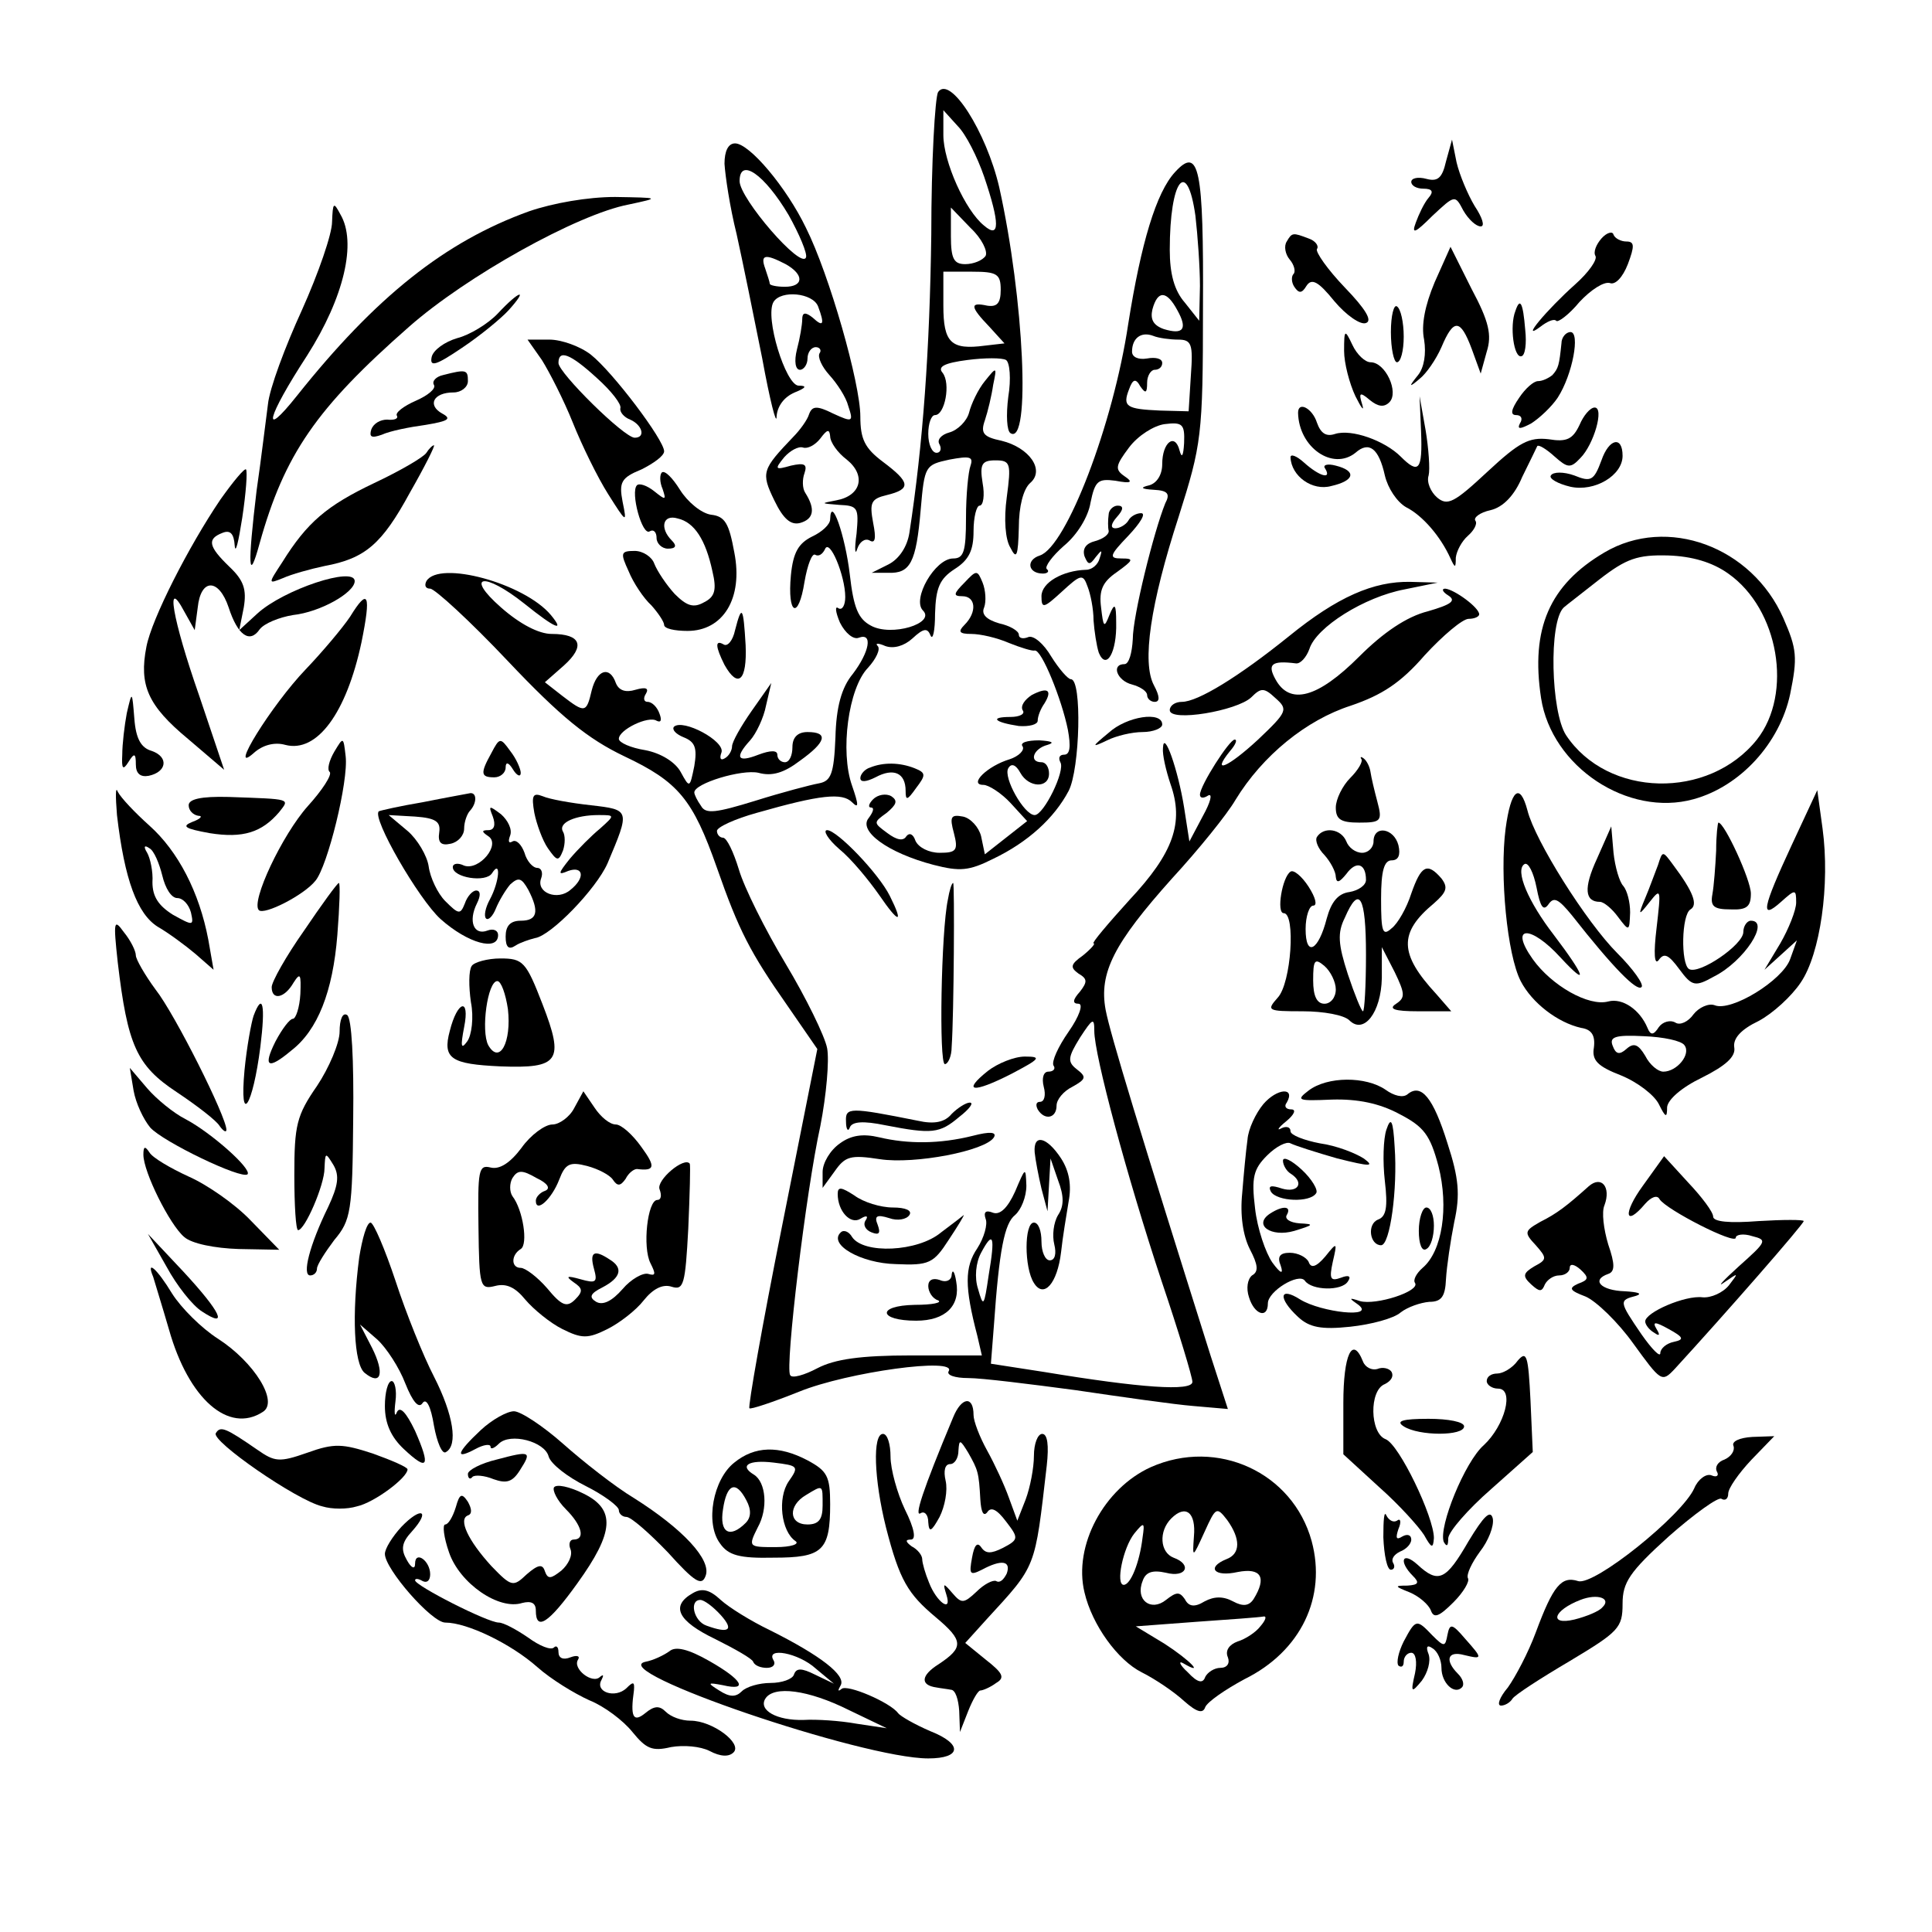 <?xml version="1.0" standalone="no"?>
<!DOCTYPE svg PUBLIC "-//W3C//DTD SVG 20010904//EN"
 "http://www.w3.org/TR/2001/REC-SVG-20010904/DTD/svg10.dtd">
<svg version="1.0" xmlns="http://www.w3.org/2000/svg"
 width="256pt" height="256pt" viewBox="0 0 256 256"
 preserveAspectRatio="xMidYMid meet">
<g transform="translate(0,256) scale(0.1,-0.1)"
fill="#000000" stroke="none">
<path d="M1243 2438 c-4 -7 -9 -92 -9 -189 -2 -152 -11 -278 -29 -395 -3 -19
-14 -35 -28 -42 l-22 -11 22 0 c29 -1 37 13 43 84 5 58 6 59 38 66 27 5 32 4
28 -8 -3 -8 -6 -39 -6 -69 0 -45 -3 -54 -17 -54 -24 0 -55 -54 -40 -69 17 -17
-42 -35 -69 -20 -17 9 -23 24 -28 68 -6 51 -25 106 -26 73 0 -7 -11 -17 -24
-23 -18 -9 -25 -21 -28 -51 -5 -53 10 -60 18 -9 4 23 10 38 14 36 5 -3 10 1
13 7 6 16 27 -35 27 -63 0 -11 -4 -18 -9 -15 -5 4 -4 -5 2 -19 7 -14 18 -23
25 -20 19 7 14 -19 -8 -48 -15 -18 -22 -44 -23 -84 -2 -49 -6 -58 -22 -61 -11
-2 -49 -12 -84 -23 -52 -16 -66 -18 -72 -7 -5 7 -9 15 -9 18 0 12 63 31 85 26
18 -5 34 0 55 16 35 25 38 38 10 38 -13 0 -20 -7 -20 -20 0 -11 -4 -20 -10
-20 -5 0 -10 4 -10 10 0 6 -9 6 -25 0 -28 -11 -32 -4 -11 19 8 9 18 30 21 46
l7 30 -26 -37 c-14 -20 -26 -41 -26 -47 0 -5 -4 -13 -10 -16 -5 -3 -7 0 -4 8
5 15 -51 45 -63 34 -3 -4 3 -10 13 -14 15 -6 18 -14 14 -38 -6 -29 -6 -30 -18
-8 -7 13 -26 25 -47 29 -19 3 -35 10 -35 15 0 12 39 31 50 24 6 -3 7 1 4 9 -3
9 -10 16 -16 16 -5 0 -6 5 -2 11 4 7 0 9 -14 5 -13 -4 -22 -1 -26 9 -8 23 -25
18 -32 -10 -7 -30 -9 -30 -39 -7 l-23 18 25 22 c29 26 23 42 -16 42 -17 0 -42
13 -67 35 -49 43 -23 48 31 5 41 -33 54 -38 35 -15 -35 42 -148 73 -165 45 -3
-6 -1 -10 5 -10 6 0 53 -43 103 -96 70 -74 106 -103 154 -126 72 -34 91 -57
123 -148 29 -83 44 -112 93 -182 l40 -58 -47 -236 c-26 -130 -45 -238 -43
-240 1 -2 31 8 66 22 64 26 210 46 198 27 -3 -5 8 -9 26 -9 18 0 82 -8 142
-16 61 -9 131 -19 156 -21 l46 -4 -23 71 c-93 295 -133 426 -139 458 -9 49 11
88 88 174 35 38 73 85 84 104 36 59 94 106 153 125 41 14 66 30 98 67 24 26
50 48 58 48 8 0 14 3 14 6 0 9 -33 33 -45 34 -5 0 -4 -4 4 -9 11 -7 4 -12 -27
-21 -28 -7 -59 -28 -91 -60 -55 -55 -92 -65 -111 -30 -11 20 -5 25 27 21 6 -1
14 8 18 19 9 29 73 69 126 79 l44 9 -36 1 c-49 1 -97 -20 -161 -72 -67 -54
-121 -87 -142 -87 -9 0 -16 -5 -16 -11 0 -16 89 -1 108 17 13 13 17 13 32 -1
17 -15 16 -18 -23 -55 -40 -37 -63 -47 -37 -15 7 8 10 15 6 15 -7 0 -46 -61
-46 -73 0 -5 5 -5 11 -1 6 3 3 -9 -7 -27 l-18 -34 -7 45 c-8 50 -27 104 -28
79 -1 -9 4 -30 10 -48 18 -51 4 -91 -54 -153 -29 -32 -51 -58 -48 -58 3 0 -3
-7 -14 -16 -17 -12 -17 -16 -6 -24 12 -7 12 -11 2 -24 -10 -11 -10 -16 -2 -16
7 0 1 -17 -13 -37 -14 -20 -23 -40 -20 -45 3 -4 0 -8 -7 -8 -6 0 -9 -8 -6 -20
3 -11 1 -20 -5 -20 -5 0 -6 -4 -3 -10 9 -15 25 -12 25 5 0 8 9 19 21 25 18 10
19 13 6 23 -13 10 -12 16 4 42 17 26 19 27 19 9 0 -32 43 -192 89 -331 23 -68
41 -128 41 -134 0 -13 -69 -8 -196 13 l-71 11 4 51 c7 100 14 135 28 146 8 7
15 24 15 39 -1 25 -1 25 -15 -8 -10 -22 -20 -31 -29 -28 -10 4 -13 1 -10 -8 3
-7 -2 -25 -11 -39 -17 -25 -17 -51 0 -116 l6 -26 -93 0 c-68 0 -102 -5 -125
-17 -17 -9 -34 -14 -36 -9 -7 10 21 244 40 330 8 41 12 87 9 103 -3 16 -28 67
-55 112 -27 45 -55 101 -62 125 -7 23 -16 42 -21 42 -4 0 -8 4 -8 9 0 5 24 16
53 24 84 24 113 27 126 14 9 -9 9 -4 0 22 -16 45 -5 129 21 156 11 12 17 25
13 29 -4 4 1 4 10 0 11 -4 25 0 36 10 15 14 20 14 24 4 3 -7 6 6 6 29 1 34 6
46 26 59 19 12 25 25 25 50 0 19 4 34 8 34 5 0 7 14 4 30 -4 25 -1 30 17 30
20 0 21 -4 15 -49 -4 -29 -2 -56 5 -67 8 -16 10 -11 11 27 0 28 6 51 15 59 20
17 -1 47 -38 56 -24 5 -28 10 -22 27 4 12 9 33 11 47 5 24 5 25 -11 5 -9 -11
-18 -30 -21 -42 -3 -11 -15 -23 -26 -26 -11 -3 -17 -10 -13 -16 3 -6 1 -11 -4
-11 -6 0 -11 11 -11 25 0 14 4 25 9 25 13 0 21 42 10 56 -7 8 2 13 33 17 23 3
46 3 51 0 5 -3 7 -25 3 -49 -3 -24 -2 -45 3 -48 27 -17 18 178 -15 326 -17 73
-65 149 -81 126z m61 -112 c21 -62 21 -83 0 -65 -25 20 -54 85 -54 120 l0 33
19 -21 c11 -11 26 -41 35 -67z m2 -105 c-4 -6 -16 -11 -27 -11 -15 0 -19 7
-19 37 l0 38 26 -27 c15 -14 23 -31 20 -37z m20 -45 c0 -18 -5 -23 -18 -21
-23 5 -23 -1 3 -28 l20 -22 -26 -3 c-45 -6 -55 4 -55 53 l0 45 38 0 c33 0 38
-3 38 -24z m-16 -1306 c-6 -41 -7 -43 -14 -18 -5 15 -3 35 4 48 16 30 19 23
10 -30z"/>
<path d="M960 2343 c1 -16 7 -57 16 -93 8 -36 23 -110 34 -165 10 -55 19 -90
19 -77 1 14 10 26 24 32 15 6 17 9 5 9 -17 1 -45 91 -33 111 10 16 52 12 59
-6 9 -24 7 -28 -7 -15 -10 8 -14 7 -14 -2 0 -7 -3 -25 -7 -40 -4 -16 -2 -27 4
-27 5 0 10 7 10 15 0 8 5 15 11 15 5 0 8 -4 5 -8 -3 -5 3 -18 13 -29 10 -11
22 -29 25 -41 7 -21 6 -22 -20 -10 -22 11 -28 10 -32 -1 -2 -7 -12 -21 -21
-30 -41 -43 -43 -47 -25 -84 12 -25 22 -33 34 -30 18 5 21 18 7 40 -4 6 -4 18
-1 26 4 12 0 14 -18 10 -21 -6 -22 -5 -9 11 8 9 19 15 25 13 6 -2 16 3 23 12
9 12 12 13 13 3 0 -8 10 -22 22 -31 26 -21 19 -48 -14 -54 -21 -4 -21 -4 4 -6
25 -1 26 -4 23 -38 -3 -21 -2 -30 1 -20 3 9 10 14 16 11 8 -5 9 3 5 23 -5 27
-3 32 18 37 33 8 31 17 -5 44 -24 18 -30 30 -30 60 0 44 -41 188 -72 250 -26
54 -75 112 -94 112 -9 0 -14 -10 -14 -27z m85 -68 c14 -25 25 -51 23 -56 -6
-17 -88 78 -88 101 0 32 33 9 65 -45z m-4 -65 c25 -14 24 -30 -1 -30 -11 0
-20 2 -20 4 0 2 -3 11 -6 20 -7 19 0 20 27 6z"/>
<path d="M1916 2346 c-5 -22 -11 -27 -26 -23 -11 3 -20 1 -20 -4 0 -5 7 -9 16
-9 12 0 14 -4 7 -12 -6 -7 -13 -22 -17 -33 -6 -16 -1 -14 22 9 30 28 30 28 41
7 7 -12 17 -21 23 -21 6 0 2 12 -8 27 -9 15 -20 41 -24 58 l-6 30 -8 -29z"/>
<path d="M1557 2332 c-25 -27 -45 -94 -62 -201 -20 -134 -82 -295 -117 -307
-19 -6 -16 -24 4 -24 6 0 9 3 5 6 -3 3 7 17 23 31 17 14 32 38 35 57 6 29 10
32 33 29 21 -4 24 -2 12 6 -13 9 -12 14 6 38 12 16 33 29 47 31 24 3 27 0 26
-25 -1 -17 -3 -21 -6 -10 -6 24 -23 11 -23 -18 0 -14 -7 -25 -17 -28 -13 -3
-11 -5 6 -6 18 -1 22 -5 15 -18 -15 -37 -43 -149 -43 -180 -1 -18 -5 -33 -11
-33 -18 0 -10 -22 10 -27 11 -3 20 -9 20 -14 0 -5 5 -9 10 -9 7 0 7 7 -1 22
-16 30 -5 107 33 224 30 95 32 106 32 276 1 185 -5 215 -37 180z m27 -58 c3
-26 6 -68 6 -93 l-1 -46 -19 24 c-14 16 -20 38 -20 70 0 93 23 123 34 45z
m-24 -125 c14 -25 8 -33 -18 -25 -14 5 -18 13 -15 26 7 26 19 25 33 -1z m1
-39 c18 0 20 -6 17 -47 l-3 -48 -38 1 c-44 2 -50 5 -41 28 5 14 9 15 15 4 7
-10 9 -9 9 5 0 9 5 17 10 17 6 0 10 4 10 9 0 6 -9 8 -20 6 -12 -2 -20 2 -20 9
0 18 12 27 28 21 7 -3 23 -5 33 -5z"/>
<path d="M701 2280 c-111 -40 -203 -113 -308 -245 -47 -59 -40 -29 14 54 49
77 66 150 44 187 -9 17 -10 16 -11 -10 0 -16 -18 -68 -40 -117 -22 -48 -43
-104 -45 -125 -3 -22 -9 -73 -15 -114 -12 -100 -11 -125 4 -70 33 118 75 179
198 287 76 67 223 149 291 162 42 9 42 9 -18 10 -36 0 -82 -8 -114 -19z"/>
<path d="M2122 2244 c-7 -8 -11 -18 -8 -23 3 -5 -9 -22 -27 -38 -37 -33 -74
-77 -46 -56 9 7 18 11 21 8 2 -3 17 8 31 25 15 16 32 27 40 25 7 -3 17 7 24
25 9 24 9 30 -2 30 -7 0 -15 4 -17 9 -1 5 -9 3 -16 -5z"/>
<path d="M1705 2240 c-4 -6 -2 -17 4 -24 6 -7 8 -16 5 -19 -3 -3 -3 -11 1 -17
6 -9 10 -9 16 1 7 11 16 6 37 -20 16 -19 35 -32 42 -29 9 3 -1 19 -28 47 -23
24 -39 47 -37 51 3 4 -2 11 -11 14 -21 8 -22 8 -29 -4z"/>
<path d="M1901 2186 c-13 -31 -18 -57 -14 -76 3 -19 0 -37 -8 -47 -13 -16 -12
-17 2 -5 9 7 22 26 29 42 16 38 25 38 40 -2 l12 -33 8 29 c7 22 3 40 -20 83
l-28 56 -21 -47z"/>
<path d="M660 2145 c-13 -14 -38 -29 -54 -33 -17 -5 -32 -16 -34 -25 -3 -14 6
-11 40 12 24 16 52 39 62 50 27 30 14 26 -14 -4z"/>
<path d="M1843 2120 c0 -22 4 -40 8 -40 5 0 9 15 9 34 0 19 -4 37 -9 40 -4 3
-8 -12 -8 -34z"/>
<path d="M2008 2148 c-8 -20 -2 -63 8 -60 5 1 7 17 5 35 -3 37 -7 43 -13 25z"/>
<path d="M1781 2095 c0 -16 7 -43 15 -60 8 -16 12 -21 9 -11 -5 16 -3 17 10 6
11 -9 19 -10 26 -3 13 13 -5 53 -25 53 -7 0 -18 10 -24 23 -10 21 -11 21 -11
-8z"/>
<path d="M2069 2105 c-3 -29 -4 -33 -12 -42 -5 -4 -13 -8 -19 -8 -6 0 -17 -10
-25 -22 -11 -16 -12 -23 -4 -23 7 0 9 -5 5 -11 -4 -8 0 -8 15 0 11 7 27 22 35
34 20 31 30 87 17 87 -6 0 -12 -7 -12 -15z"/>
<path d="M718 2083 c10 -16 29 -53 41 -83 12 -30 33 -73 47 -95 24 -38 25 -39
19 -10 -5 26 -2 32 25 43 16 8 30 18 30 24 0 15 -68 105 -97 128 -14 11 -39
20 -55 20 l-29 0 19 -27z m73 -24 c19 -17 33 -35 31 -40 -1 -5 5 -12 13 -15
16 -7 21 -24 6 -24 -14 0 -101 86 -101 99 0 18 15 13 51 -20z"/>
<path d="M587 2063 c-9 -2 -15 -8 -12 -13 3 -5 -8 -14 -24 -21 -16 -7 -28 -16
-25 -20 2 -4 -4 -6 -13 -5 -9 0 -18 -5 -21 -13 -3 -10 0 -12 14 -7 11 5 36 10
58 13 30 5 35 8 22 15 -20 11 -12 28 15 28 10 0 19 7 19 15 0 15 -2 16 -33 8z"/>
<path d="M1883 1988 c2 -51 -3 -57 -27 -33 -21 21 -65 37 -87 30 -12 -4 -19 1
-24 15 -6 19 -25 29 -25 13 1 -46 46 -77 76 -53 18 16 31 6 39 -30 4 -17 16
-35 28 -42 22 -11 46 -39 59 -68 6 -13 7 -13 7 1 1 9 8 22 16 29 8 7 13 16 10
20 -3 4 6 11 20 14 17 4 32 20 42 44 10 20 19 39 20 41 2 2 12 -4 23 -14 17
-15 21 -16 34 -2 18 18 32 67 19 67 -6 0 -15 -11 -20 -23 -9 -19 -17 -23 -41
-19 -26 3 -39 -4 -81 -43 -44 -41 -53 -46 -67 -34 -8 7 -14 20 -11 29 2 8 0
36 -4 60 l-8 45 2 -47z"/>
<path d="M2122 1950 c-10 -27 -14 -29 -36 -20 -14 5 -28 5 -31 0 -3 -4 9 -11
26 -15 32 -7 69 15 69 41 0 27 -18 23 -28 -6z"/>
<path d="M565 1960 c-4 -6 -35 -24 -69 -40 -63 -30 -89 -52 -122 -105 -19 -29
-19 -29 1 -21 11 5 36 12 55 16 54 10 76 29 113 97 20 35 34 63 32 63 -2 0 -7
-5 -10 -10z"/>
<path d="M1710 1954 c1 -25 29 -45 54 -38 31 7 34 20 6 27 -11 3 -18 1 -14 -4
9 -15 -8 -10 -28 8 -10 9 -18 12 -18 7z"/>
<path d="M292 1898 c-42 -62 -91 -158 -98 -195 -10 -51 2 -78 55 -122 l48 -41
-33 98 c-36 103 -45 159 -20 112 l14 -25 4 30 c4 39 28 39 41 0 12 -37 28 -48
41 -29 6 8 26 16 44 19 37 4 82 30 82 45 0 20 -94 -11 -129 -43 l-24 -22 6 30
c4 24 0 36 -19 54 -28 27 -30 37 -9 45 10 4 15 -1 16 -17 1 -12 5 5 10 37 5
33 7 61 5 64 -2 2 -17 -16 -34 -40z"/>
<path d="M877 1934 c-3 -3 -3 -13 1 -22 5 -15 4 -15 -11 -3 -10 8 -20 11 -23
8 -9 -9 7 -68 17 -61 5 3 9 -1 9 -9 0 -7 7 -14 15 -14 11 0 12 4 5 11 -16 16
-12 35 8 29 22 -5 37 -28 46 -70 6 -25 3 -34 -11 -41 -14 -8 -23 -5 -39 11
-11 12 -23 30 -27 40 -3 9 -15 17 -26 17 -19 0 -19 -3 -8 -27 6 -15 20 -36 30
-45 9 -10 17 -22 17 -26 0 -5 14 -8 31 -8 47 0 74 43 62 104 -7 38 -12 48 -31
50 -13 2 -31 17 -41 33 -10 16 -20 26 -24 23z"/>
<path d="M1469 1878 c-1 -7 -1 -17 0 -21 1 -5 -7 -11 -18 -14 -12 -3 -17 -10
-14 -20 5 -12 7 -12 15 -1 8 10 9 10 5 -2 -2 -8 -10 -15 -18 -15 -31 -1 -59
-17 -59 -35 0 -17 3 -16 27 6 25 23 28 24 34 7 4 -10 8 -30 8 -45 1 -14 4 -34
7 -43 10 -24 24 1 23 40 0 25 -2 27 -9 10 -7 -18 -8 -16 -11 10 -3 23 2 34 21
47 22 16 23 18 6 18 -17 0 -16 4 9 30 16 17 24 30 17 30 -6 0 -14 -4 -17 -10
-3 -5 -11 -10 -17 -10 -7 0 -6 6 2 15 9 10 9 15 1 15 -6 0 -12 -6 -12 -12z"/>
<path d="M2126 1828 c-73 -43 -98 -101 -84 -193 14 -91 115 -158 202 -134 62
17 114 74 128 139 10 49 9 60 -9 101 -42 95 -154 136 -237 87z m164 -28 c67
-47 86 -159 38 -220 -64 -80 -198 -77 -253 6 -20 31 -23 150 -3 169 2 2 23 18
47 37 36 28 51 33 91 32 32 -1 59 -9 80 -24z"/>
<path d="M1278 1788 c-15 -15 -15 -18 -3 -18 18 0 20 -21 3 -38 -9 -9 -7 -12
9 -12 12 0 34 -5 50 -12 15 -6 31 -11 34 -10 9 2 36 -65 44 -105 4 -22 3 -33
-5 -33 -6 0 -8 -4 -5 -10 7 -11 -22 -70 -34 -70 -14 0 -42 50 -35 62 4 7 10 5
16 -6 11 -20 38 -21 38 -1 0 8 -4 15 -10 15 -17 0 -11 18 8 23 10 3 6 5 -11 6
-16 0 -26 -3 -22 -8 3 -5 -5 -13 -17 -17 -30 -9 -55 -34 -35 -34 7 0 24 -11
36 -24 l22 -24 -28 -22 -28 -22 -5 24 c-3 12 -14 24 -24 26 -16 3 -18 0 -12
-22 6 -23 3 -26 -19 -26 -14 0 -28 7 -32 16 -3 9 -8 11 -12 6 -4 -7 -13 -5
-25 4 -19 14 -19 14 -1 27 13 11 15 16 6 22 -7 4 -18 2 -24 -4 -6 -6 -7 -11
-3 -11 5 0 3 -6 -3 -14 -14 -17 25 -46 86 -62 35 -9 47 -8 79 8 46 22 81 54
100 90 15 29 18 148 3 148 -4 0 -16 14 -26 30 -10 17 -23 28 -30 26 -7 -3 -13
-2 -13 3 0 5 -12 12 -26 15 -17 5 -24 12 -20 21 3 8 2 23 -2 33 -7 17 -8 17
-24 0z"/>
<path d="M464 1743 c-10 -15 -37 -47 -59 -70 -45 -47 -104 -142 -69 -111 12
11 28 15 42 11 42 -11 81 42 101 136 13 64 9 73 -15 34z"/>
<path d="M974 1725 c-3 -14 -10 -22 -15 -19 -12 7 -11 -3 1 -27 18 -32 30 -21
28 26 -3 51 -5 55 -14 20z"/>
<path d="M1367 1639 c-9 -6 -15 -14 -12 -20 4 -5 -4 -9 -16 -9 -28 0 -22 -7
11 -12 14 -1 25 2 25 7 0 6 4 16 9 23 11 18 4 22 -17 11z"/>
<path d="M168 1615 c-3 -16 -6 -41 -6 -55 -1 -19 1 -21 8 -10 8 13 10 12 10
-3 0 -12 6 -17 17 -15 24 5 27 25 4 33 -14 4 -21 16 -23 43 -3 37 -3 37 -10 7z"/>
<path d="M1469 1589 c-23 -19 -23 -20 -2 -10 12 6 33 11 47 11 14 0 26 5 26
10 0 18 -47 11 -71 -11z"/>
<path d="M443 1564 c-7 -12 -10 -24 -6 -27 3 -4 -10 -24 -29 -45 -34 -38 -76
-127 -65 -138 7 -7 60 20 75 39 16 19 44 132 40 165 -3 26 -3 26 -15 6z"/>
<path d="M651 1562 c-15 -27 -14 -32 4 -32 8 0 15 6 15 13 0 8 4 7 10 -3 5 -8
10 -10 10 -4 0 5 -6 19 -14 29 -13 18 -14 18 -25 -3z"/>
<path d="M1804 1554 c2 -3 -4 -14 -15 -25 -10 -10 -19 -28 -19 -39 0 -16 7
-20 31 -20 29 0 31 2 24 28 -4 15 -8 32 -9 39 -1 7 -5 15 -9 18 -4 3 -5 2 -3
-1z"/>
<path d="M1153 1543 c-7 -2 -13 -9 -13 -14 0 -6 8 -5 20 1 24 13 40 6 40 -18
0 -13 2 -13 14 4 13 17 13 20 -2 26 -20 8 -42 8 -59 1z"/>
<path d="M155 1480 c10 -86 27 -131 54 -148 14 -8 37 -25 50 -36 l24 -21 -7
40 c-12 63 -40 117 -78 151 -19 17 -38 37 -42 45 -3 8 -3 -6 -1 -31z m60 -80
c4 -17 12 -30 20 -30 7 0 15 -8 18 -19 4 -18 3 -18 -24 -3 -19 12 -27 24 -27
43 1 14 -3 32 -7 39 -5 8 -4 11 3 6 6 -3 13 -20 17 -36z"/>
<path d="M250 1493 c0 -7 6 -13 13 -14 6 0 3 -4 -8 -8 -15 -6 -10 -9 23 -15
44 -7 69 1 92 28 14 18 17 17 -67 20 -37 1 -53 -3 -53 -11z"/>
<path d="M560 1497 c-30 -5 -56 -11 -58 -12 -10 -8 53 -117 82 -143 36 -32 76
-43 76 -21 0 6 -6 9 -14 6 -18 -7 -26 12 -14 36 5 10 5 17 -1 17 -5 0 -12 -8
-15 -17 -6 -15 -8 -15 -26 3 -10 10 -20 31 -22 46 -2 14 -15 36 -28 47 l-25
21 35 -2 c28 -2 34 -7 32 -21 -2 -13 2 -18 15 -15 10 2 18 11 18 20 0 9 4 20
8 24 9 10 9 24 0 23 -5 -1 -33 -6 -63 -12z"/>
<path d="M708 1483 c3 -15 11 -37 18 -47 12 -17 14 -18 20 -3 3 9 3 20 0 25
-7 12 17 22 47 22 22 0 22 0 2 -18 -11 -9 -29 -27 -40 -40 -16 -20 -16 -22 -2
-16 20 7 23 -9 3 -25 -17 -15 -46 -4 -39 15 3 8 0 14 -5 14 -6 0 -14 9 -17 20
-4 11 -11 18 -16 15 -5 -3 -6 0 -3 8 3 8 -3 20 -12 28 -16 12 -17 12 -11 -3 4
-11 2 -18 -6 -18 -9 0 -9 -2 0 -8 17 -11 -12 -46 -32 -39 -8 4 -15 3 -15 -2 0
-14 44 -21 52 -8 12 19 10 -11 -3 -35 -6 -11 -8 -22 -5 -25 3 -3 9 3 13 13 4
10 13 25 19 32 11 10 15 9 24 -7 15 -29 12 -41 -10 -41 -14 0 -20 -7 -20 -21
0 -14 4 -18 13 -12 6 4 18 8 26 10 21 3 81 65 96 99 30 71 30 71 -22 77 -27 3
-55 8 -64 12 -13 5 -15 1 -11 -22z"/>
<path d="M1995 1462 c-8 -62 2 -167 20 -202 15 -29 49 -55 80 -62 14 -2 19
-10 17 -26 -3 -17 5 -25 36 -37 22 -9 44 -26 50 -38 9 -18 11 -19 11 -4 1 10
19 26 46 39 32 16 45 28 43 40 -2 12 9 24 32 35 19 10 44 33 56 51 26 38 39
130 29 204 l-7 51 -34 -73 c-39 -84 -42 -100 -14 -75 19 17 20 17 20 -1 0 -10
-10 -35 -21 -54 l-21 -35 21 19 22 20 -9 -25 c-10 -28 -78 -70 -100 -61 -8 3
-21 -3 -28 -12 -7 -10 -18 -15 -24 -11 -7 4 -17 1 -22 -6 -7 -11 -11 -11 -15
-1 -10 24 -33 40 -52 35 -26 -7 -75 21 -100 56 -32 45 -3 46 37 2 38 -41 32
-24 -9 30 -34 44 -52 86 -39 94 5 3 12 -11 16 -31 5 -26 9 -32 16 -22 7 10 13
7 31 -15 55 -70 86 -101 92 -95 4 3 -11 24 -32 45 -41 41 -109 149 -119 189
-10 38 -22 28 -29 -24z m237 -287 c9 -12 -10 -35 -28 -35 -7 0 -18 9 -24 21
-9 15 -15 18 -25 9 -9 -8 -14 -7 -18 4 -5 12 3 15 41 13 26 -1 50 -6 54 -12z"/>
<path d="M2274 1433 c-1 -21 -3 -47 -5 -58 -3 -16 2 -20 24 -20 22 -1 27 4 27
21 0 18 -35 94 -43 94 -1 0 -3 -17 -3 -37z"/>
<path d="M1112 1435 c16 -13 39 -41 53 -61 26 -38 33 -39 14 -1 -15 30 -70 87
-83 87 -6 0 1 -12 16 -25z"/>
<path d="M1745 1451 c-3 -5 2 -16 10 -24 8 -9 15 -22 15 -29 1 -9 5 -7 14 4
13 18 26 14 26 -8 0 -7 -10 -14 -22 -16 -15 -2 -24 -13 -30 -35 -11 -43 -28
-52 -28 -14 0 17 5 31 10 31 6 0 3 11 -6 25 -9 14 -20 23 -24 20 -11 -7 -19
-55 -9 -55 16 0 10 -93 -8 -112 -15 -17 -14 -18 33 -18 28 0 55 -5 62 -12 19
-19 42 10 43 56 l0 41 17 -33 c14 -29 14 -34 2 -42 -11 -7 -2 -10 29 -10 l44
0 -20 23 c-49 53 -50 81 -3 120 17 15 19 21 10 33 -19 22 -27 17 -40 -20 -6
-19 -18 -40 -26 -46 -12 -11 -14 -5 -14 39 0 37 4 51 14 51 9 0 12 7 9 20 -6
23 -33 27 -33 5 0 -8 -7 -15 -15 -15 -9 0 -18 7 -21 15 -7 17 -30 20 -39 6z
m65 -156 c0 -41 -2 -75 -4 -75 -2 0 -11 22 -20 49 -13 40 -14 55 -4 75 19 44
28 29 28 -49z m-40 -46 c0 -11 -7 -19 -15 -19 -10 0 -15 10 -15 31 0 27 2 30
15 19 8 -7 15 -21 15 -31z"/>
<path d="M2116 1422 c-18 -39 -16 -57 4 -57 5 0 16 -9 24 -20 15 -20 15 -19
16 6 0 14 -4 29 -9 35 -5 5 -11 25 -13 44 l-3 35 -19 -43z"/>
<path d="M2197 1414 c-4 -10 -11 -30 -17 -44 -10 -24 -9 -24 6 -5 15 19 15 17
9 -35 -4 -33 -3 -50 3 -42 7 10 13 7 27 -12 17 -23 21 -24 46 -10 40 20 75 74
49 74 -5 0 -10 -7 -10 -15 0 -17 -59 -57 -72 -49 -11 7 -10 72 2 79 10 6 4 23
-23 59 -14 19 -14 19 -20 0z"/>
<path d="M403 1327 c-24 -34 -43 -68 -43 -75 0 -18 17 -15 29 6 9 14 10 11 9
-15 -1 -18 -6 -33 -10 -33 -4 0 -14 -13 -23 -30 -17 -34 -10 -38 21 -12 35 27
55 78 61 153 3 38 4 69 2 69 -2 0 -23 -29 -46 -63z"/>
<path d="M1256 1368 c-9 -42 -12 -218 -4 -218 4 0 9 10 9 23 3 42 4 217 2 217
-2 0 -5 -10 -7 -22z"/>
<path d="M156 1285 c13 -110 25 -137 78 -172 27 -18 53 -38 57 -45 5 -7 9 -9
9 -5 0 17 -68 153 -94 186 -14 19 -26 40 -26 45 0 6 -7 20 -16 31 -13 18 -14
15 -8 -40z"/>
<path d="M625 1280 c-4 -6 -4 -27 -1 -48 4 -20 1 -44 -5 -52 -8 -11 -9 -7 -4
19 8 40 -9 35 -19 -5 -10 -37 2 -44 67 -47 78 -3 85 7 56 82 -22 57 -26 61
-56 61 -17 0 -35 -5 -38 -10z m48 -57 c5 -44 -11 -74 -26 -48 -10 19 -1 85 12
85 5 0 11 -17 14 -37z"/>
<path d="M336 1214 c-3 -9 -9 -41 -12 -72 -7 -76 11 -48 21 31 7 56 3 73 -9
41z"/>
<path d="M450 1193 c0 -15 -14 -48 -30 -72 -27 -39 -30 -52 -30 -118 0 -40 2
-73 5 -73 9 0 35 60 35 82 1 21 1 22 12 4 8 -14 6 -27 -7 -55 -25 -51 -35 -91
-24 -91 5 0 9 4 9 9 0 5 11 22 23 38 22 26 24 38 25 160 1 79 -2 134 -8 138
-6 4 -10 -6 -10 -22z"/>
<path d="M1309 1141 c-35 -28 -20 -30 31 -4 38 20 41 23 18 23 -14 0 -36 -9
-49 -19z"/>
<path d="M177 1115 c3 -17 13 -38 22 -49 17 -19 121 -69 129 -62 6 7 -48 55
-82 73 -16 8 -39 27 -51 41 l-23 27 5 -30z"/>
<path d="M1734 1115 c-17 -13 -15 -14 31 -12 34 1 63 -5 89 -19 33 -17 41 -28
52 -69 14 -55 5 -113 -21 -135 -8 -7 -13 -16 -10 -20 7 -11 -52 -30 -73 -24
-15 5 -15 4 -2 -5 23 -18 -49 -10 -77 7 -28 18 -30 2 -3 -23 15 -14 31 -17 69
-13 28 3 58 11 67 19 9 7 26 13 38 14 16 0 21 7 22 30 1 17 6 51 11 76 8 36 6
58 -9 104 -19 61 -35 80 -53 65 -6 -5 -18 -2 -29 6 -26 18 -77 18 -102 -1z"/>
<path d="M1674 1097 c-10 -12 -20 -33 -21 -47 -2 -14 -5 -46 -7 -71 -3 -29 1
-56 10 -74 11 -21 12 -30 3 -35 -6 -5 -8 -17 -4 -29 7 -23 25 -29 25 -8 0 16
41 41 49 30 9 -13 49 -14 57 -1 5 7 1 9 -9 5 -14 -5 -16 -2 -11 21 6 26 6 27
-10 7 -12 -14 -19 -16 -22 -7 -3 6 -14 12 -25 12 -13 0 -17 -5 -12 -17 4 -12
0 -11 -11 4 -9 13 -20 45 -23 72 -5 41 -2 52 16 70 12 12 26 19 31 16 6 -3 34
-12 62 -20 44 -11 50 -11 35 0 -11 7 -36 17 -58 20 -21 4 -39 11 -39 16 0 6
-6 7 -12 4 -7 -4 -4 1 6 9 11 9 14 16 7 16 -7 0 -10 4 -6 9 12 21 -13 19 -31
-2z"/>
<path d="M761 1092 c-6 -12 -20 -22 -29 -22 -10 0 -29 -14 -41 -31 -15 -20
-29 -29 -41 -26 -16 4 -17 -4 -16 -79 1 -79 2 -83 22 -78 15 4 27 -2 40 -18
11 -13 33 -31 49 -39 26 -13 34 -13 60 0 16 8 38 25 48 38 12 15 25 22 37 18
16 -5 18 3 22 77 2 46 3 84 2 86 -7 10 -45 -22 -40 -34 3 -8 2 -14 -3 -14 -13
0 -20 -63 -9 -84 7 -14 7 -17 -3 -14 -7 2 -23 -7 -34 -20 -14 -16 -26 -22 -35
-17 -10 6 -8 11 8 19 25 13 28 26 10 37 -21 14 -27 10 -21 -12 5 -18 3 -20
-18 -14 -18 5 -20 4 -9 -4 12 -8 13 -12 2 -23 -11 -11 -18 -8 -37 15 -13 15
-29 27 -35 27 -13 0 -13 17 0 25 10 6 3 52 -11 70 -4 6 -4 17 0 24 7 11 13 11
32 0 15 -7 19 -14 11 -17 -6 -2 -12 -8 -12 -13 0 -17 21 2 31 28 8 21 14 24
37 18 15 -4 30 -12 34 -18 6 -9 10 -9 17 1 4 8 11 13 15 13 24 -3 25 3 6 29
-12 17 -27 30 -34 30 -8 0 -20 10 -28 22 l-15 22 -12 -22z"/>
<path d="M1261 1084 c-9 -11 -23 -14 -45 -9 -90 18 -96 18 -95 -1 0 -11 3 -14
5 -8 3 8 18 9 47 3 62 -12 72 -11 98 11 13 10 20 19 14 19 -5 0 -16 -7 -24
-15z"/>
<path d="M1837 1063 c-4 -12 -5 -42 -2 -68 4 -34 2 -47 -9 -51 -15 -6 -11 -34
4 -34 12 0 22 75 18 130 -2 36 -5 41 -11 23z"/>
<path d="M1113 1045 c-13 -9 -23 -26 -23 -38 l0 -21 16 22 c14 20 21 22 60 16
46 -7 140 11 151 29 4 7 -5 8 -28 2 -44 -11 -86 -11 -124 -2 -21 5 -37 3 -52
-8z"/>
<path d="M1371 1033 c1 -10 5 -31 9 -48 l8 -30 2 35 2 35 10 -29 c8 -21 8 -34
0 -46 -6 -10 -8 -27 -5 -39 3 -12 1 -21 -6 -21 -6 0 -11 11 -11 25 0 14 -4 25
-10 25 -13 0 -13 -60 0 -80 13 -21 31 -1 36 41 2 19 7 49 10 67 4 21 1 40 -10
57 -19 29 -37 33 -35 8z"/>
<path d="M190 1030 c0 -23 35 -93 54 -109 10 -9 41 -15 72 -16 l54 -1 -38 39
c-20 21 -57 47 -82 58 -24 11 -48 25 -52 32 -6 9 -8 8 -8 -3z"/>
<path d="M1700 1022 c0 -6 5 -14 10 -17 19 -12 10 -26 -11 -20 -15 5 -19 4
-15 -4 8 -13 52 -15 60 -2 3 4 -6 19 -19 31 -14 13 -25 18 -25 12z"/>
<path d="M2177 989 c-27 -37 -24 -56 3 -24 8 9 16 12 19 6 9 -14 101 -61 101
-51 0 4 10 6 22 2 20 -5 19 -7 -18 -40 -21 -19 -30 -29 -19 -21 19 13 19 13 6
-4 -8 -10 -24 -17 -35 -16 -23 3 -76 -20 -76 -32 0 -4 5 -11 12 -15 7 -5 8 -3
3 5 -6 10 -2 10 16 0 20 -11 21 -14 7 -17 -10 -2 -18 -9 -18 -15 0 -6 -11 5
-25 25 -30 44 -30 45 -7 51 9 3 2 5 -15 6 -32 1 -45 15 -22 23 9 3 9 13 0 39
-6 20 -9 43 -5 52 9 24 -4 40 -21 25 -29 -26 -42 -36 -64 -47 -21 -12 -22 -14
-6 -31 15 -17 15 -19 -2 -28 -15 -9 -16 -13 -4 -24 11 -10 14 -10 18 0 3 6 11
12 19 12 8 0 14 5 14 10 0 6 6 5 14 -2 12 -11 11 -14 -3 -19 -13 -6 -11 -9 10
-17 14 -6 43 -34 63 -62 37 -51 38 -52 55 -34 67 73 171 192 171 196 0 2 -27
2 -60 0 -38 -3 -60 -1 -60 6 0 6 -15 26 -33 45 l-32 35 -28 -39z"/>
<path d="M1110 978 c0 -23 17 -41 30 -33 8 5 11 4 7 -2 -4 -6 0 -13 8 -16 10
-4 12 -1 8 10 -5 12 -1 14 15 9 11 -4 23 -2 27 4 4 6 -5 10 -22 10 -16 0 -39
7 -51 16 -17 11 -22 12 -22 2z"/>
<path d="M1683 952 c-23 -15 1 -32 32 -23 26 8 27 9 7 10 -13 1 -20 6 -17 11
7 12 -5 13 -22 2z"/>
<path d="M1880 929 c0 -17 4 -28 10 -24 6 3 10 17 10 31 0 13 -4 24 -10 24 -5
0 -10 -14 -10 -31z"/>
<path d="M1247 927 c-31 -26 -103 -29 -118 -6 -4 7 -11 10 -15 6 -17 -16 27
-41 73 -42 44 -2 50 1 70 32 12 18 21 33 20 33 -1 -1 -14 -11 -30 -23z"/>
<path d="M476 894 c-10 -76 -7 -141 7 -153 22 -18 27 -1 10 33 l-16 31 23 -20
c12 -11 29 -37 37 -58 10 -25 18 -34 23 -26 5 7 11 -5 15 -30 4 -22 11 -39 16
-35 16 9 10 49 -16 100 -14 27 -37 84 -51 127 -14 42 -29 77 -33 77 -5 0 -11
-21 -15 -46z"/>
<path d="M221 881 c13 -24 34 -51 47 -59 35 -23 25 -1 -25 53 l-47 50 25 -44z"/>
<path d="M203 868 c2 -7 12 -39 21 -70 26 -92 79 -138 124 -109 22 13 -11 66
-59 97 -22 14 -49 41 -61 60 -20 33 -35 46 -25 22z"/>
<path d="M1261 871 c0 -7 -7 -11 -16 -7 -9 3 -15 0 -15 -8 0 -8 6 -17 13 -19
6 -3 -7 -6 -31 -6 -51 -1 -48 -21 2 -21 39 0 59 20 53 52 -2 13 -5 17 -6 9z"/>
<path d="M1780 701 l0 -68 48 -44 c26 -23 52 -52 59 -63 10 -18 12 -18 13 -4
0 28 -46 124 -64 131 -21 8 -22 65 -1 73 8 4 12 10 9 16 -3 5 -12 7 -19 4 -7
-2 -16 2 -19 10 -14 35 -26 9 -26 -55z"/>
<path d="M2011 757 c-7 -10 -20 -17 -27 -17 -8 0 -14 -4 -14 -10 0 -5 7 -10
15 -10 22 0 9 -49 -19 -75 -25 -22 -60 -108 -53 -128 4 -7 6 -6 6 5 1 9 26 38
57 65 l55 49 -3 68 c-3 60 -5 67 -17 53z"/>
<path d="M510 697 c0 -23 8 -41 25 -57 32 -30 36 -24 15 24 -12 25 -20 33 -24
25 -3 -8 -4 -2 -2 14 2 15 -1 27 -5 27 -5 0 -9 -15 -9 -33z"/>
<path d="M1263 682 c-41 -98 -52 -133 -43 -127 5 3 10 -2 10 -12 1 -14 4 -13
15 7 7 14 11 35 8 48 -3 13 -1 22 6 22 6 0 11 8 11 18 1 15 2 15 13 -3 13 -23
14 -26 16 -62 1 -16 4 -23 9 -17 5 8 13 4 25 -12 17 -22 17 -24 -4 -35 -16 -8
-23 -8 -29 1 -5 7 -9 3 -12 -14 -4 -22 -3 -24 13 -16 26 14 39 12 33 -5 -4 -8
-9 -13 -14 -10 -4 2 -16 -4 -26 -14 -17 -16 -20 -16 -32 -2 -12 14 -13 14 -8
-2 8 -25 -13 -10 -23 16 -5 12 -9 26 -9 31 0 5 -6 13 -14 17 -8 6 -9 9 -1 9 7
0 5 14 -8 40 -10 21 -19 53 -19 70 0 16 -4 30 -10 30 -14 0 -12 -60 4 -124 18
-70 29 -88 66 -119 37 -31 37 -40 4 -62 -24 -15 -25 -28 -3 -31 5 -1 14 -2 19
-3 6 0 10 -13 11 -28 l1 -28 11 28 c6 15 13 27 16 27 3 0 13 4 21 10 12 7 9
13 -14 31 l-27 22 28 31 c67 73 64 66 80 204 3 27 1 42 -6 42 -6 0 -11 -13
-11 -29 0 -16 -5 -42 -11 -58 l-11 -28 -11 30 c-6 17 -19 45 -29 63 -10 18
-18 39 -18 47 0 26 -16 24 -27 -3z"/>
<path d="M637 665 c-32 -30 -35 -40 -7 -25 11 6 20 7 20 3 0 -4 5 -2 11 4 15
15 61 3 66 -17 3 -10 25 -27 49 -39 24 -12 44 -27 44 -32 0 -5 5 -9 10 -9 6 0
30 -21 55 -47 36 -40 45 -45 50 -31 8 21 -30 62 -95 103 -25 15 -67 48 -94 72
-26 23 -56 43 -65 43 -9 0 -29 -11 -44 -25z"/>
<path d="M1860 670 c20 -13 80 -13 80 0 0 6 -21 10 -47 10 -35 0 -44 -3 -33
-10z"/>
<path d="M286 661 c-7 -10 107 -89 141 -97 13 -4 33 -4 46 0 23 5 67 38 67 49
0 3 -21 12 -46 21 -40 13 -51 14 -87 1 -37 -13 -43 -12 -66 4 -42 29 -49 32
-55 22z"/>
<path d="M2297 644 c2 -6 -3 -14 -12 -18 -9 -3 -13 -10 -10 -16 3 -5 0 -8 -7
-5 -7 3 -18 -5 -23 -17 -16 -36 -133 -130 -154 -123 -22 7 -33 -6 -56 -68 -10
-27 -27 -59 -37 -73 -11 -13 -15 -24 -9 -24 5 0 12 4 15 9 3 5 37 27 76 50 65
39 70 44 70 76 0 28 9 42 61 89 34 30 66 53 70 50 5 -3 9 0 9 7 0 7 14 27 31
45 l30 31 -29 -1 c-17 -1 -28 -6 -25 -12z m-174 -214 c-4 -5 -21 -12 -37 -16
-34 -8 -28 12 8 26 23 9 42 2 29 -10z"/>
<path d="M658 626 c-21 -5 -38 -14 -38 -19 0 -6 3 -8 6 -4 3 3 16 2 28 -3 17
-6 25 -4 35 12 16 25 14 26 -31 14z"/>
<path d="M973 622 c-28 -22 -39 -80 -19 -107 11 -16 26 -20 71 -19 65 0 75 9
75 71 0 37 -4 44 -30 58 -38 20 -70 19 -97 -3z m72 -25 c-15 -22 -10 -66 9
-79 6 -4 -6 -8 -26 -8 -36 0 -37 0 -24 26 14 25 11 60 -5 70 -20 12 -7 20 26
16 33 -4 34 -5 20 -25z m-56 -25 c7 -13 6 -23 -1 -30 -21 -21 -35 -13 -30 18
5 34 17 39 31 12z m101 -7 c0 -18 -5 -25 -20 -25 -25 0 -26 25 -2 39 23 14 22
14 22 -14z"/>
<path d="M1525 616 c-62 -28 -103 -104 -88 -166 10 -43 44 -90 76 -106 18 -9
43 -26 56 -38 17 -15 25 -17 28 -8 3 7 26 23 52 37 75 37 109 109 89 183 -25
91 -125 137 -213 98z m57 -92 c-2 -29 -2 -29 14 6 15 33 16 34 30 16 18 -25
18 -45 -1 -52 -27 -11 -16 -24 15 -17 31 6 39 -7 21 -36 -6 -9 -14 -10 -27 -3
-13 7 -25 7 -38 0 -13 -8 -21 -7 -26 3 -7 10 -11 10 -25 -1 -20 -16 -41 0 -31
25 4 12 13 15 31 11 27 -7 35 11 10 20 -18 7 -20 35 -3 52 19 19 33 8 30 -24z
m-68 -1 c-4 -34 -16 -63 -25 -63 -11 0 -1 49 14 68 13 16 14 15 11 -5z m156
-118 c-6 -8 -20 -17 -30 -20 -11 -4 -17 -12 -13 -21 3 -8 -1 -14 -10 -14 -8 0
-17 -6 -20 -12 -3 -9 -10 -8 -23 6 -11 10 -13 16 -6 12 29 -17 9 4 -25 26
l-38 23 80 6 c44 3 84 6 89 7 5 1 3 -5 -4 -13z"/>
<path d="M734 589 c-2 -4 4 -17 16 -29 21 -21 26 -40 10 -40 -5 0 -7 -6 -4
-13 3 -8 -3 -20 -12 -28 -14 -11 -18 -12 -22 -1 -3 10 -9 9 -24 -4 -18 -17
-20 -17 -47 11 -31 34 -44 62 -31 67 6 2 5 9 0 18 -8 12 -11 11 -16 -7 -4 -13
-10 -23 -14 -23 -4 0 -2 -17 5 -37 14 -41 66 -77 97 -67 12 3 18 0 18 -10 0
-28 17 -17 55 36 49 68 51 98 8 119 -18 9 -36 13 -39 8z"/>
<path d="M532 537 c-12 -13 -22 -29 -22 -36 0 -20 62 -91 80 -91 29 0 87 -28
122 -59 18 -16 49 -35 69 -44 20 -8 45 -27 57 -42 18 -22 26 -26 51 -20 17 3
39 1 51 -5 15 -8 26 -8 32 -2 12 12 -28 42 -57 42 -12 0 -26 5 -33 12 -8 8
-15 8 -27 -2 -16 -13 -20 -5 -15 30 1 12 -1 12 -10 3 -15 -14 -42 -5 -33 11 3
6 3 8 -2 4 -10 -10 -37 11 -29 23 3 5 -2 6 -10 3 -10 -4 -16 -1 -16 7 0 7 -3
9 -6 6 -4 -4 -19 2 -34 13 -16 11 -33 20 -39 20 -15 0 -111 49 -111 56 0 3 5
2 10 -1 6 -3 10 1 10 9 0 18 -20 32 -20 14 0 -8 -5 -6 -11 5 -8 14 -7 23 7 38
25 28 12 33 -14 6z"/>
<path d="M1833 523 c1 -24 5 -43 10 -43 4 0 6 4 3 9 -3 5 1 11 9 15 8 3 15 10
15 16 0 6 -5 8 -12 4 -8 -5 -9 -2 -5 10 4 9 3 15 -2 11 -5 -3 -11 1 -14 7 -3
7 -4 -6 -4 -29z"/>
<path d="M1946 518 c-30 -52 -40 -57 -68 -31 -20 18 -25 4 -6 -15 9 -9 8 -12
-7 -13 -18 0 -17 -1 3 -9 12 -5 25 -16 28 -24 4 -11 11 -8 30 11 13 13 22 28
19 32 -2 5 5 20 16 35 11 14 19 34 17 44 -3 12 -12 3 -32 -30z"/>
<path d="M918 449 c-30 -17 -20 -37 30 -61 26 -13 49 -26 50 -30 2 -5 10 -8
18 -8 9 0 12 5 9 10 -11 18 33 10 56 -11 l24 -20 -25 12 c-18 9 -25 9 -28 0
-2 -6 -16 -11 -31 -11 -15 0 -32 -5 -38 -11 -8 -8 -16 -8 -30 1 -16 10 -16 11
5 7 34 -8 26 7 -18 32 -28 16 -45 20 -53 13 -7 -5 -21 -12 -32 -14 -52 -12
288 -128 375 -128 44 0 46 19 3 36 -21 9 -40 20 -43 24 -10 14 -68 39 -75 32
-5 -4 -5 -2 -1 5 7 13 -26 39 -94 73 -25 12 -54 30 -65 40 -15 14 -25 16 -37
9z m37 -29 c18 -20 11 -25 -19 -14 -17 6 -23 34 -8 34 5 0 17 -9 27 -20z m170
-126 l50 -24 -40 6 c-22 4 -53 6 -70 5 -36 -1 -60 13 -51 28 11 18 57 12 111
-15z"/>
<path d="M1860 385 c-7 -14 -10 -28 -7 -32 4 -3 7 -1 7 5 0 7 5 12 10 12 6 0
8 -12 5 -27 -6 -26 -5 -27 9 -10 8 11 12 26 9 35 -4 10 -2 13 5 8 7 -4 12 -16
12 -26 0 -20 17 -36 27 -26 4 4 1 12 -5 18 -18 18 -14 31 8 25 25 -6 25 -5 1
22 -17 20 -20 20 -23 5 -3 -16 -4 -17 -20 -1 -21 22 -22 22 -38 -8z"/>
</g>
</svg>
